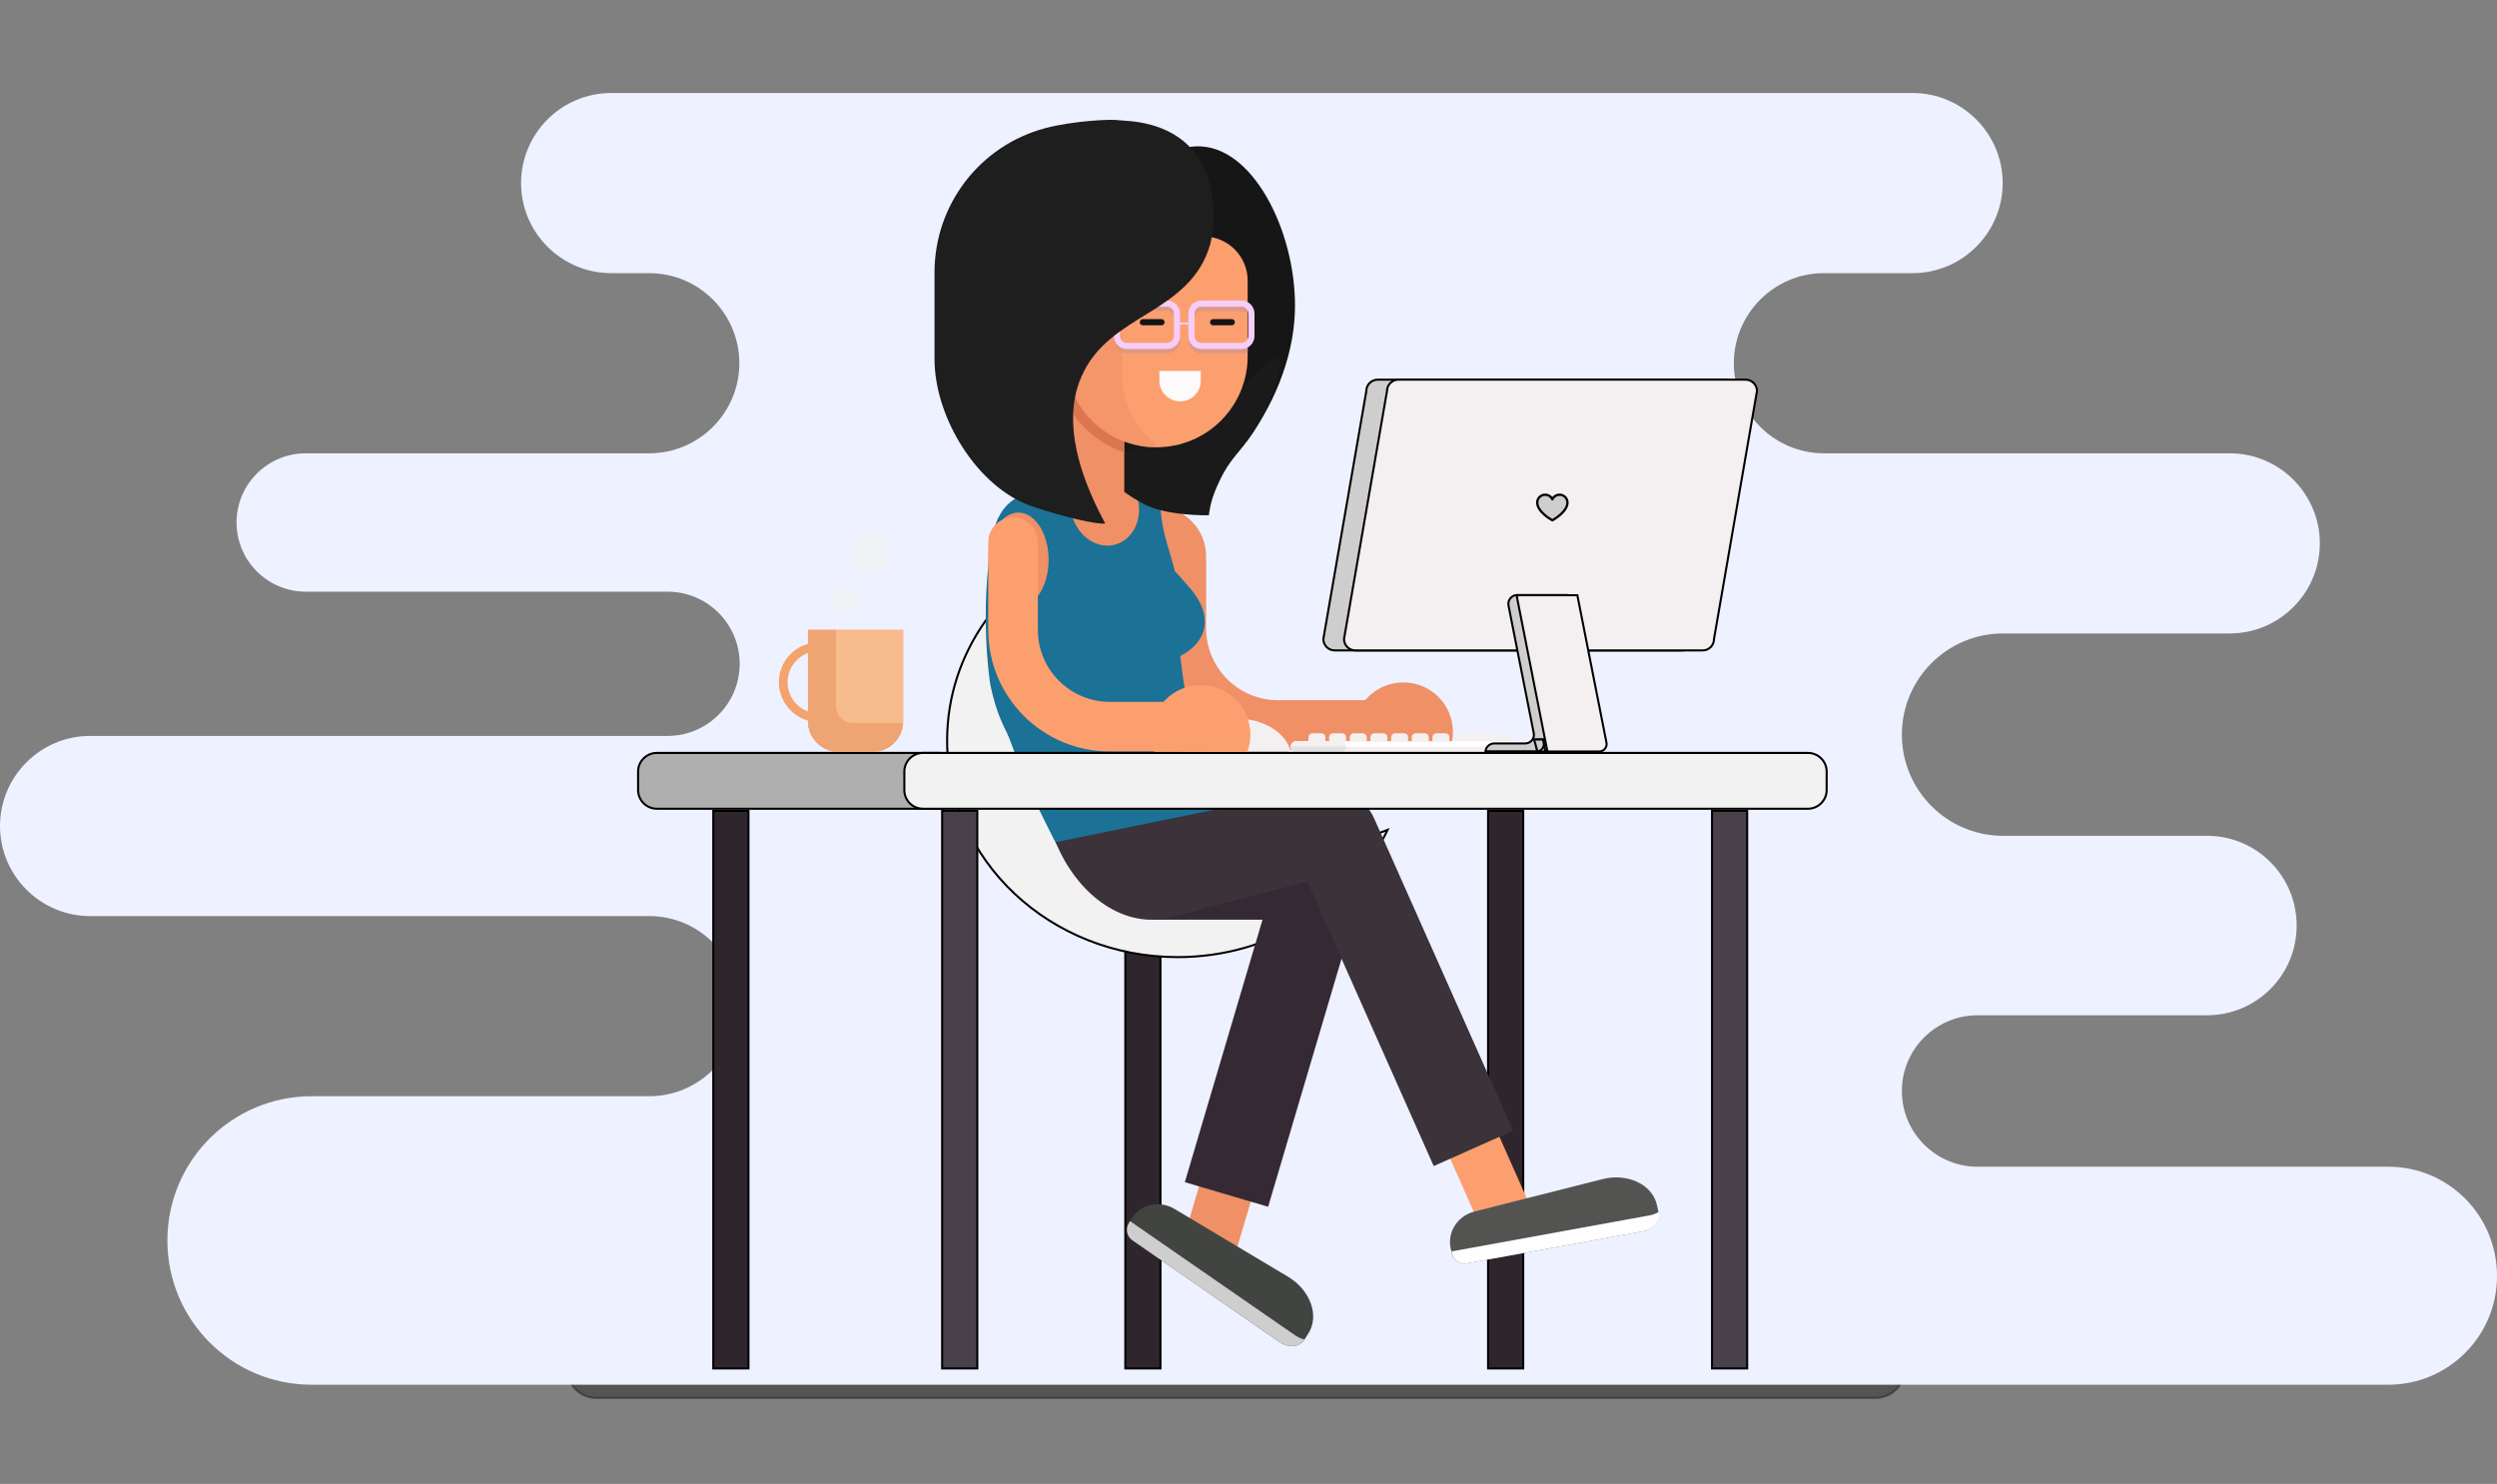 <svg width="1208" height="718" viewBox="0 0 1208 718" fill="none" xmlns="http://www.w3.org/2000/svg">
<rect x="0" y="0" width="1208" height="718" fill="#808080" stroke="none"/>
<g clip-path="url(#clip0_122_2545)">
<path opacity="0.34" d="M907.5 676.4H288.3C280.676 676.4 274.5 670.224 274.5 662.6C274.5 654.976 280.676 648.8 288.3 648.8H907.5C915.124 648.8 921.3 654.976 921.3 662.6C921.3 670.224 915.124 676.4 907.5 676.4Z" fill="black" stroke="black"/>
<path d="M1155.44 564.517H956.708C936.504 564.517 920.088 548.095 920.088 527.883C920.088 507.671 936.504 491.248 956.708 491.248H1067.67C1091.67 491.248 1111.08 471.825 1111.08 447.823C1111.08 423.821 1091.67 404.399 1067.67 404.399H969.02C942.029 404.399 920.088 382.449 920.088 355.447C920.088 328.445 942.029 306.496 969.02 306.496H1078.72C1102.72 306.496 1122.29 286.915 1122.29 262.913C1122.29 238.911 1102.72 219.33 1078.72 219.33H920.246H882.362C858.37 219.33 838.797 199.75 838.797 175.748C838.797 151.746 858.37 132.165 882.362 132.165H925.297C949.289 132.165 968.862 112.585 968.862 88.583C968.862 64.581 949.289 45 925.297 45H900.831H896.726H637.385H628.545H357.68H295.647C271.654 45 252.081 64.581 252.081 88.583C252.081 112.585 271.654 132.165 295.647 132.165H314.115C338.107 132.165 357.68 151.746 357.68 175.748C357.68 199.75 338.107 219.33 314.115 219.33H147.902C129.434 219.33 114.439 234.332 114.439 252.807C114.439 271.282 129.434 286.283 147.902 286.283H322.954C342.211 286.283 357.838 301.916 357.838 321.181C357.838 340.446 342.211 356.079 322.954 356.079H43.566C19.573 356.079 0 375.659 0 399.661C0 423.663 19.573 443.244 43.566 443.244H314.115C338.107 443.244 357.68 462.825 357.68 486.827C357.68 510.829 338.107 530.409 314.115 530.409H150.743C112.229 530.409 80.975 561.675 80.975 600.205C80.975 638.734 112.229 670 150.743 670H357.68H449.547H501.163H920.246H1155.44C1184.48 670 1208 646.472 1208 617.417C1208 588.046 1184.48 564.517 1155.44 564.517Z" fill="#EEF1FF"/>
<path d="M736.908 662.124H719.908V392.324H736.908V662.124Z" fill="#2F262D" stroke="black"/>
<path d="M650.9 446.4C648 439.9 650.9 432.2 657.5 429.2C659.2 428.5 661 428.1 662.8 428.1C667.9 428.1 672.6 431.1 674.7 435.8L738.7 580L714.9 590.6L650.9 446.4Z" fill="#FC9F6F"/>
<path d="M561.405 662.124H544.405V392.324H561.405V662.124Z" fill="#2F262D" stroke="black"/>
<path d="M514.7 304.2C514.7 362.605 565.053 410 627.2 410C642.812 410 657.666 406.966 671.299 401.544C653.81 437.844 614.934 463.1 569.7 463.1C508.047 463.1 458.2 416.196 458.2 358.3C458.2 315.951 485.013 279.333 523.617 262.856C517.918 275.605 514.7 289.571 514.7 304.2Z" fill="#F2F2F2" stroke="black"/>
<path d="M565.2 438C599.055 438 626.5 412.794 626.5 381.7C626.5 350.607 599.055 325.4 565.2 325.4C531.345 325.4 503.9 350.607 503.9 381.7C503.9 412.794 531.345 438 565.2 438Z" fill="#3B323A"/>
<path d="M454.8 391.3H317.7C312.776 391.3 308.7 387.224 308.7 382.3V373.3C308.7 368.376 312.776 364.3 317.7 364.3H454.8C459.724 364.3 463.8 368.376 463.8 373.3V382.3C463.8 387.224 459.724 391.3 454.8 391.3Z" fill="#AFAFAF" stroke="black"/>
<path d="M618.3 338.8C599.1 338.8 583.5 323.2 583.5 304V269.2C583.5 255.9 572.8 245.2 559.5 245.2V304C559.5 336.5 585.8 362.8 618.3 362.8H667V338.8H618.3Z" fill="#EF9067"/>
<path d="M626.2 155.1C622.6 200.6 582.6 251 545.2 244.6C509.4 238.5 484.8 182 496.9 142.4C504.4 118 525 102.7 541.6 90.4C558.8 77.6 570.4 69 583.6 71.1C609.8 75.1 629.1 118.9 626.2 155.1Z" fill="#161616"/>
<path d="M575.7 284.6C575 283.8 569.4 277.3 568.4 276.4C565.8 265.7 560.5 253.9 561.6 240.1C554.1 234.6 541.7 227.6 527.6 228.6C523.4 228.9 519 229.9 516.8 230.4C504.6 233.2 496.9 237.7 494.4 239.2C491 241.3 489.3 242.3 487.3 244.3C481.9 249.9 480.6 256.7 479.9 260.7C473.9 295.5 478.6 328.9 479.2 331.8C480.3 337.1 481.8 341.8 481.8 341.8C484.3 349.7 487.3 354.6 488.1 356.8C492.1 367.6 501.2 390.3 510.8 407.6C517.8 408.7 533.7 415.7 544.2 412.1C560.2 406.6 593.2 394.3 605 391.8C590.3 375.3 576.8 356.9 573.3 334.5C572.4 328.7 571.6 323 571 317.4C572.4 316.7 580.9 312.4 582.6 303.8C584.4 294.5 577.1 286.2 575.7 284.6Z" fill="#1B7196"/>
<path d="M539.588 263.492C548.312 261.059 553.087 250.85 550.254 240.69C547.42 230.529 538.051 224.265 529.327 226.698C520.603 229.13 515.828 239.339 518.661 249.5C521.494 259.66 530.863 265.925 539.588 263.492Z" fill="#EF9067"/>
<path d="M531.9 222.4C537.4 235.4 546.5 239.9 552.3 243.3C563.6 249.9 584.8 249.3 584.8 249.3C585.5 244.7 586.2 240.7 589.8 233.1C595 221.8 599.8 219.1 606.5 208.9C616.5 193.5 621.5 174.9 618.3 173.1C616 171.7 609.7 178.9 605.6 183.1C593.9 195.1 567.7 212.9 531.9 222.4Z" fill="#1A1A1A"/>
<path d="M531.5 251H527.3C518.1 251 510.7 243.6 510.7 234.4V171.3H543.9V238.5C543.9 245.4 538.3 251 531.5 251Z" fill="#EF9067"/>
<path d="M362.083 662.124H345.083L345.083 392.324H362.083L362.083 662.124Z" fill="#2F262D" stroke="black"/>
<path d="M472.794 662.124H455.794L455.794 392.324H472.794L472.794 662.124Z" fill="#494149" stroke="black"/>
<path d="M845.25 662.124H828.25V392.324H845.25V662.124Z" fill="#494149" stroke="black"/>
<path opacity="0.71" d="M510.7 178C512.9 197.1 526.1 212.9 543.9 218.9V167.5H510.7V178Z" fill="#D36B46"/>
<path d="M559.5 216.4C535.1 216.4 515.4 196.7 515.4 172.3V118.5C515.4 116.2 517.2 114.4 519.5 114.4H582.2C594 114.4 603.6 124 603.6 135.8V172.3C603.6 196.7 583.9 216.4 559.5 216.4Z" fill="#FC9F6F"/>
<path d="M603.6 166C603.1 167.2 601.9 168 600.6 168H581.2C579.4 168 577.9 166.5 577.9 164.7V153.8C577.9 152 579.4 150.5 581.2 150.5H600.6C601.9 150.5 603.1 151.3 603.6 152.5V148.3C602.7 147.8 601.7 147.5 600.6 147.5H581.2C577.7 147.5 574.9 150.3 574.9 153.8V164.7C574.9 168.2 577.7 171 581.2 171H600.6C601.7 171 602.7 170.7 603.6 170.2V166Z" fill="#DD9883"/>
<path d="M564.6 169.4H545.2C542.5 169.4 540.4 167.2 540.4 164.6V153.7C540.4 151 542.6 148.9 545.2 148.9H564.6C567.3 148.9 569.4 151.1 569.4 153.7V164.6C569.4 167.3 567.2 169.4 564.6 169.4Z" stroke="#DD9883" stroke-width="3" stroke-miterlimit="10" stroke-linecap="round" stroke-linejoin="round"/>
<path opacity="0.6" d="M542.8 180.7V126.9C542.8 124.6 544.6 122.8 546.9 122.8L583.1 110.1C579.2 105 589.1 114.5 582.2 114.5H519.5C517.2 114.5 515.4 116.3 515.4 118.6V172.4C515.4 196.8 535.1 216.5 559.5 216.5C560 216.5 560.5 216.5 561.1 216.5C550 208.4 542.8 195.4 542.8 180.7Z" fill="#EF9067"/>
<path d="M600.6 167.4H581.2C578.5 167.4 576.4 165.2 576.4 162.6V151.7C576.4 149 578.6 146.9 581.2 146.9H600.6C603.3 146.9 605.4 149.1 605.4 151.7V162.6C605.4 165.3 603.2 167.4 600.6 167.4Z" stroke="#F6CDF7" stroke-width="3" stroke-miterlimit="10" stroke-linecap="round" stroke-linejoin="round"/>
<path d="M571 194.2C565.4 194.2 560.9 189.7 560.9 184.2V179.5H580.9V184.2C580.9 189.7 576.5 194.2 571 194.2Z" fill="#FCFAFA"/>
<path d="M552.9 155.9H561.9" stroke="#161515" stroke-width="3" stroke-miterlimit="10" stroke-linecap="round" stroke-linejoin="round"/>
<path d="M586.9 155.9H595.9" stroke="#161515" stroke-width="3" stroke-miterlimit="10" stroke-linecap="round" stroke-linejoin="round"/>
<path d="M564.6 167.4H545.2C542.5 167.4 540.4 165.2 540.4 162.6V151.7C540.4 149 542.6 146.9 545.2 146.9H564.6C567.3 146.9 569.4 149.1 569.4 151.7V162.6C569.4 165.3 567.2 167.4 564.6 167.4Z" stroke="#F6CDF7" stroke-width="3" stroke-miterlimit="10" stroke-linecap="round" stroke-linejoin="round"/>
<path d="M578 73.9C565.9 58.3 545.3 58.6 541.5 58.2C538.1 57.5 519.4 58.4 505.7 62C474.1 70.4 452.1 99 452.1 131.8V173.8C452.1 202 472.9 236.2 499.6 245.1C514.4 250.1 530.8 253.9 534.7 253.3C514.9 216.6 517.6 194.9 523.2 182.2C536.6 151.2 575.9 152.3 585.6 117.8C585.8 116.8 591.9 91.9 578 73.9Z" fill="#1E1E1E"/>
<path d="M701.4 362.5C702.4 359.9 702.9 357.1 702.9 354.2C702.9 340.9 692.2 330.2 678.9 330.2C665.6 330.2 654.9 340.9 654.9 354.2C654.9 357.1 655.4 359.9 656.4 362.5H701.4Z" fill="#EF9067"/>
<path d="M624.4 363.8C622.4 354.6 611.3 347.6 597.8 347.6C584.4 347.6 573.2 354.6 571.2 363.8H624.4Z" fill="#F4EFF0"/>
<path d="M492.7 293.8C500.763 293.8 507.3 283.547 507.3 270.9C507.3 258.253 500.763 248 492.7 248C484.637 248 478.1 258.253 478.1 270.9C478.1 283.547 484.637 293.8 492.7 293.8Z" fill="#EF9067"/>
<path d="M536.9 339.6C517.7 339.6 502.1 324 502.1 304.8V262.3C502.1 255.7 496.7 250.3 490.1 250.3C483.5 250.3 478.1 255.7 478.1 262.3V304.8C478.1 337.3 504.4 363.6 536.9 363.6H585.6V339.6H561.2H536.9Z" fill="#FC9F6F"/>
<path d="M739.1 363.8H627.1C625.7 363.8 624.5 362.6 624.5 361.2C624.5 359.8 625.7 358.6 627.1 358.6H739.2C740.6 358.6 741.8 359.8 741.8 361.2C741.8 362.6 740.6 363.8 739.1 363.8Z" fill="white"/>
<path d="M739.1 361.2H627.1C626.1 361.2 625.3 360.7 624.8 359.9C624.6 360.3 624.4 360.7 624.4 361.2C624.4 362.6 625.6 363.8 627 363.8H739.1C740.5 363.8 741.7 362.6 741.7 361.2C741.7 360.7 741.6 360.3 741.3 359.9C740.9 360.6 740.1 361.2 739.1 361.2Z" fill="#F4EFF0"/>
<path d="M648.8 363.8H627.1C625.7 363.8 624.5 362.6 624.5 361.2C624.5 359.8 625.7 358.6 627.1 358.6H648.8C650.2 358.6 651.4 359.8 651.4 361.2C651.4 362.6 650.3 363.8 648.8 363.8Z" fill="#F4EFF0"/>
<path d="M731.2 358.6H723V356.7C723 355.7 723.8 354.8 724.9 354.8H729.3C730.3 354.8 731.2 355.6 731.2 356.7V358.6Z" fill="#F4EFF0"/>
<path d="M721.2 358.6H713V356.7C713 355.7 713.8 354.8 714.9 354.8H719.3C720.3 354.8 721.2 355.6 721.2 356.7V358.6Z" fill="#F4EFF0"/>
<path d="M711.2 358.6H703V356.7C703 355.7 703.8 354.8 704.9 354.8H709.3C710.3 354.8 711.2 355.6 711.2 356.7V358.6Z" fill="#F4EFF0"/>
<path d="M701.2 358.6H693V356.7C693 355.7 693.8 354.8 694.9 354.8H699.3C700.3 354.8 701.2 355.6 701.2 356.7V358.6Z" fill="#F4EFF0"/>
<path d="M691.2 358.6H683V356.7C683 355.7 683.8 354.8 684.9 354.8H689.3C690.3 354.8 691.2 355.6 691.2 356.7V358.6Z" fill="#F4EFF0"/>
<path d="M681.2 358.6H673V356.7C673 355.7 673.8 354.8 674.9 354.8H679.3C680.3 354.8 681.2 355.6 681.2 356.7V358.6Z" fill="#F4EFF0"/>
<path d="M671.2 358.6H663V356.7C663 355.7 663.8 354.8 664.9 354.8H669.3C670.3 354.8 671.2 355.6 671.2 356.7V358.6Z" fill="#F4EFF0"/>
<path d="M661.2 358.6H653V356.7C653 355.7 653.8 354.8 654.9 354.8H659.3C660.3 354.8 661.2 355.6 661.2 356.7V358.6Z" fill="#F4EFF0"/>
<path d="M651.2 358.6H643V356.7C643 355.7 643.8 354.8 644.9 354.8H649.3C650.3 354.8 651.2 355.6 651.2 356.7V358.6Z" fill="#F4EFF0"/>
<path d="M641.2 358.6H633V356.7C633 355.7 633.8 354.8 634.9 354.8H639.3C640.3 354.8 641.2 355.6 641.2 356.7V358.6Z" fill="#F4EFF0"/>
<path d="M627.1 363.8H648.8C650.2 363.8 651.4 362.6 651.4 361.2H624.4C624.4 362.6 625.6 363.8 627.1 363.8Z" fill="#E2E2E2"/>
<path d="M636.8 445H557.7L557.1 403H655.1C661.7 403 667 408.3 667 414.9C666.9 431.6 653.4 445 636.8 445Z" fill="#352934"/>
<path d="M573.2 597.3L621.7 433.3C623.3 427.8 628.4 424 634.2 424C635.4 424 636.7 424.2 637.9 424.5C644.8 426.5 648.7 433.8 646.7 440.7L598.2 604.7L573.2 597.3Z" fill="#EF9067"/>
<path d="M613.5 583.9L573.2 572L624 400.3C627.3 389.2 639 382.8 650.1 386.1C661.2 389.4 667.6 401.1 664.3 412.2L613.5 583.9Z" fill="#352934"/>
<path d="M660.993 189.286L661 189.243V189.2C661 186.176 663.476 183.7 666.5 183.7H834.5C837.51 183.7 839.977 186.153 840 189.158L819.207 309.115L819.2 309.157V309.2C819.2 312.23 816.818 314.7 813.7 314.7H645.7C642.69 314.7 640.223 312.247 640.2 309.242L660.993 189.286Z" fill="#CECECE" stroke="black"/>
<path d="M670.993 189.286L671 189.243V189.2C671 186.176 673.476 183.7 676.5 183.7H844.5C847.51 183.7 849.977 186.153 850 189.158L829.207 309.115L829.2 309.157V309.2C829.2 312.23 826.818 314.7 823.7 314.7H655.7C652.69 314.7 650.223 312.247 650.2 309.242L670.993 189.286Z" fill="#F4EFF0" stroke="black"/>
<path d="M771.909 357.397L771.91 357.398C772.547 360.585 770.091 363.592 766.713 363.501L766.713 363.5H766.7H743.3H718.629C718.875 361.395 720.658 359.7 722.9 359.7H737.9C740.501 359.7 742.557 357.324 741.989 354.699C741.989 354.697 741.989 354.696 741.988 354.694L729.79 293.003L729.79 293.003L729.789 292.999C729.255 290.415 731.311 287.9 734 287.9H758.189L771.909 357.397Z" fill="#CECECE" stroke="black"/>
<path d="M733.891 289.003L733.891 289.003L733.888 288.992C733.824 288.702 733.903 288.468 734.057 288.3C734.216 288.125 734.478 288 734.8 288H763.089L777.208 359.489C777.553 361.584 775.886 363.6 773.7 363.6H748.611L733.891 289.003Z" fill="#F4EFF0" stroke="black"/>
<path d="M742.613 357.8H746.487L747.595 363.6H743.808L742.613 357.8Z" fill="#F4EFF0" stroke="black"/>
<path d="M742.159 357.8H746.49L746.81 359.398L746.81 359.398C747.223 361.463 745.769 363.366 743.774 363.58L742.159 357.8Z" fill="#CECECE" stroke="black"/>
<path d="M649.1 422.1L566.7 443.8C544.3 449.7 521.6 433.8 510.7 407.5L638.4 381.4C649.6 378.5 661.1 385.2 664 396.4C667 407.7 660.3 419.2 649.1 422.1Z" fill="#3B323A"/>
<path d="M732 547.1L693.6 564.2L626.3 412.8C621.6 402.2 626.4 389.8 637 385.1C647.6 380.4 660 385.2 664.7 395.8L732 547.1Z" fill="#3B323A"/>
<path d="M874.7 391.3H446.5C441.48 391.3 437.5 387.227 437.5 382.3V373.3C437.5 368.376 441.576 364.3 446.5 364.3H874.7C879.624 364.3 883.7 368.376 883.7 373.3V382.3C883.7 387.224 879.624 391.3 874.7 391.3Z" fill="#F2F2F2" stroke="black"/>
<path d="M794.6 595.8L709.5 611.3C706.2 611.9 703.1 609.8 702.4 606.7L701.8 604C700.1 596.2 705.1 588.3 713.3 586.2L775.3 570.5C787.3 567.5 799.4 573 801.6 583.1L802.4 586.7C803.3 590.8 799.8 594.9 794.6 595.8Z" fill="#535452"/>
<path d="M797.9 588.1L702.8 605.4C702.6 605.4 702.4 605.5 702.2 605.5L702.5 606.7C703.2 609.9 706.3 611.9 709.6 611.3L794.7 595.8C799.9 594.9 803.5 590.8 802.6 586.7L802.5 586.4C801.1 587.2 799.6 587.8 797.9 588.1Z" fill="#FFFDFD"/>
<path d="M618.9 649.3L547.8 600.1C545.1 598.2 544.3 594.5 546.1 591.8L547.6 589.4C551.9 582.7 561.1 580.6 568.3 585L623.2 617.8C633.9 624.2 638.5 636.7 632.9 645.3L630.9 648.4C628.7 651.9 623.2 652.3 618.9 649.3Z" fill="#424441"/>
<path d="M626.7 646.2L547.2 591.2C547 591.1 546.9 590.9 546.7 590.8L546.1 591.8C544.4 594.5 545.1 598.2 547.8 600.1L618.9 649.3C623.2 652.3 628.7 651.9 630.9 648.4L631.1 648.1C629.6 647.8 628.1 647.1 626.7 646.2Z" fill="#CECECE"/>
<path d="M422 363.8H405.8C397.6 363.8 390.9 357.1 390.9 348.9V304.8H436.9V348.9C437 357.1 430.3 363.8 422 363.8Z" fill="#FF6161"/>
<path d="M396.1 310.8C385.4 310.8 376.8 319.5 376.8 330.1C376.8 340.7 385.5 349.4 396.1 349.4C406.7 349.4 415.4 340.7 415.4 330.1C415.4 319.5 406.7 310.8 396.1 310.8ZM396.1 345.2C387.8 345.2 381 338.4 381 330.1C381 321.8 387.8 315 396.1 315C404.4 315 411.2 321.8 411.2 330.1C411.1 338.5 404.4 345.2 396.1 345.2Z" fill="#F4A36C"/>
<path d="M422 363.8H405.8C397.6 363.8 390.9 357.1 390.9 348.9V304.8H436.9V348.9C437 357.1 430.3 363.8 422 363.8Z" fill="#F7BC8B"/>
<path d="M412.7 349.8C408.1 349.8 404.4 346.1 404.4 341.5V304.8H390.9V348.9C390.9 357.1 397.6 363.8 405.8 363.8H422C429.9 363.8 436.4 357.6 436.9 349.8H412.7Z" fill="#EFA573"/>
<path d="M603.4 363.8C604.4 361.2 604.9 358.4 604.9 355.5C604.9 342.2 594.2 331.5 580.9 331.5C567.6 331.5 556.9 342.2 556.9 355.5C556.9 358.4 557.4 361.2 558.4 363.8H603.4Z" fill="#FC9F6F"/>
<path opacity="0.77" d="M408.9 296.8C412.49 296.8 415.4 293.89 415.4 290.3C415.4 286.71 412.49 283.8 408.9 283.8C405.31 283.8 402.4 286.71 402.4 290.3C402.4 293.89 405.31 296.8 408.9 296.8Z" fill="#F2F2F2"/>
<path opacity="0.77" d="M420.9 277.3C426.257 277.3 430.6 272.958 430.6 267.6C430.6 262.243 426.257 257.9 420.9 257.9C415.543 257.9 411.2 262.243 411.2 267.6C411.2 272.958 415.543 277.3 420.9 277.3Z" fill="#F2F2F2"/>
<line x1="569" y1="156.5" x2="576" y2="156.5" stroke="#F6CDF7"/>
<path d="M758.312 243.172C758.312 247.812 751 251.75 751 251.75C751 251.75 743.688 247.812 743.688 243.172C743.688 242.165 744.088 241.199 744.8 240.487C745.512 239.775 746.477 239.375 747.484 239.375C749.073 239.375 750.433 240.241 751 241.625C751.567 240.241 752.927 239.375 754.516 239.375C755.523 239.375 756.488 239.775 757.2 240.487C757.912 241.199 758.312 242.165 758.312 243.172Z" fill="#CECECE"/>
<path d="M754.516 238.812C753.064 238.812 751.792 239.437 751 240.492C750.208 239.437 748.936 238.812 747.484 238.812C746.329 238.814 745.221 239.274 744.403 240.091C743.586 240.908 743.126 242.016 743.125 243.172C743.125 248.094 750.423 252.078 750.734 252.242C750.815 252.286 750.907 252.309 751 252.309C751.093 252.309 751.185 252.286 751.266 252.242C751.577 252.078 758.875 248.094 758.875 243.172C758.874 242.016 758.414 240.908 757.597 240.091C756.779 239.274 755.671 238.814 754.516 238.812ZM751 251.103C749.716 250.355 744.25 246.947 744.25 243.172C744.251 242.314 744.592 241.492 745.199 240.886C745.805 240.28 746.627 239.939 747.484 239.938C748.852 239.938 750 240.666 750.48 241.836C750.522 241.939 750.594 242.027 750.687 242.089C750.779 242.152 750.888 242.185 751 242.185C751.112 242.185 751.221 242.152 751.313 242.089C751.406 242.027 751.478 241.939 751.52 241.836C752 240.664 753.148 239.938 754.516 239.938C755.373 239.939 756.195 240.28 756.801 240.886C757.408 241.492 757.749 242.314 757.75 243.172C757.75 246.941 752.282 250.354 751 251.103Z" fill="black"/>
</g>
<defs>
<clipPath id="clip0_122_2545">
<rect width="1208" height="718" fill="white"/>
</clipPath>
</defs>
</svg>

